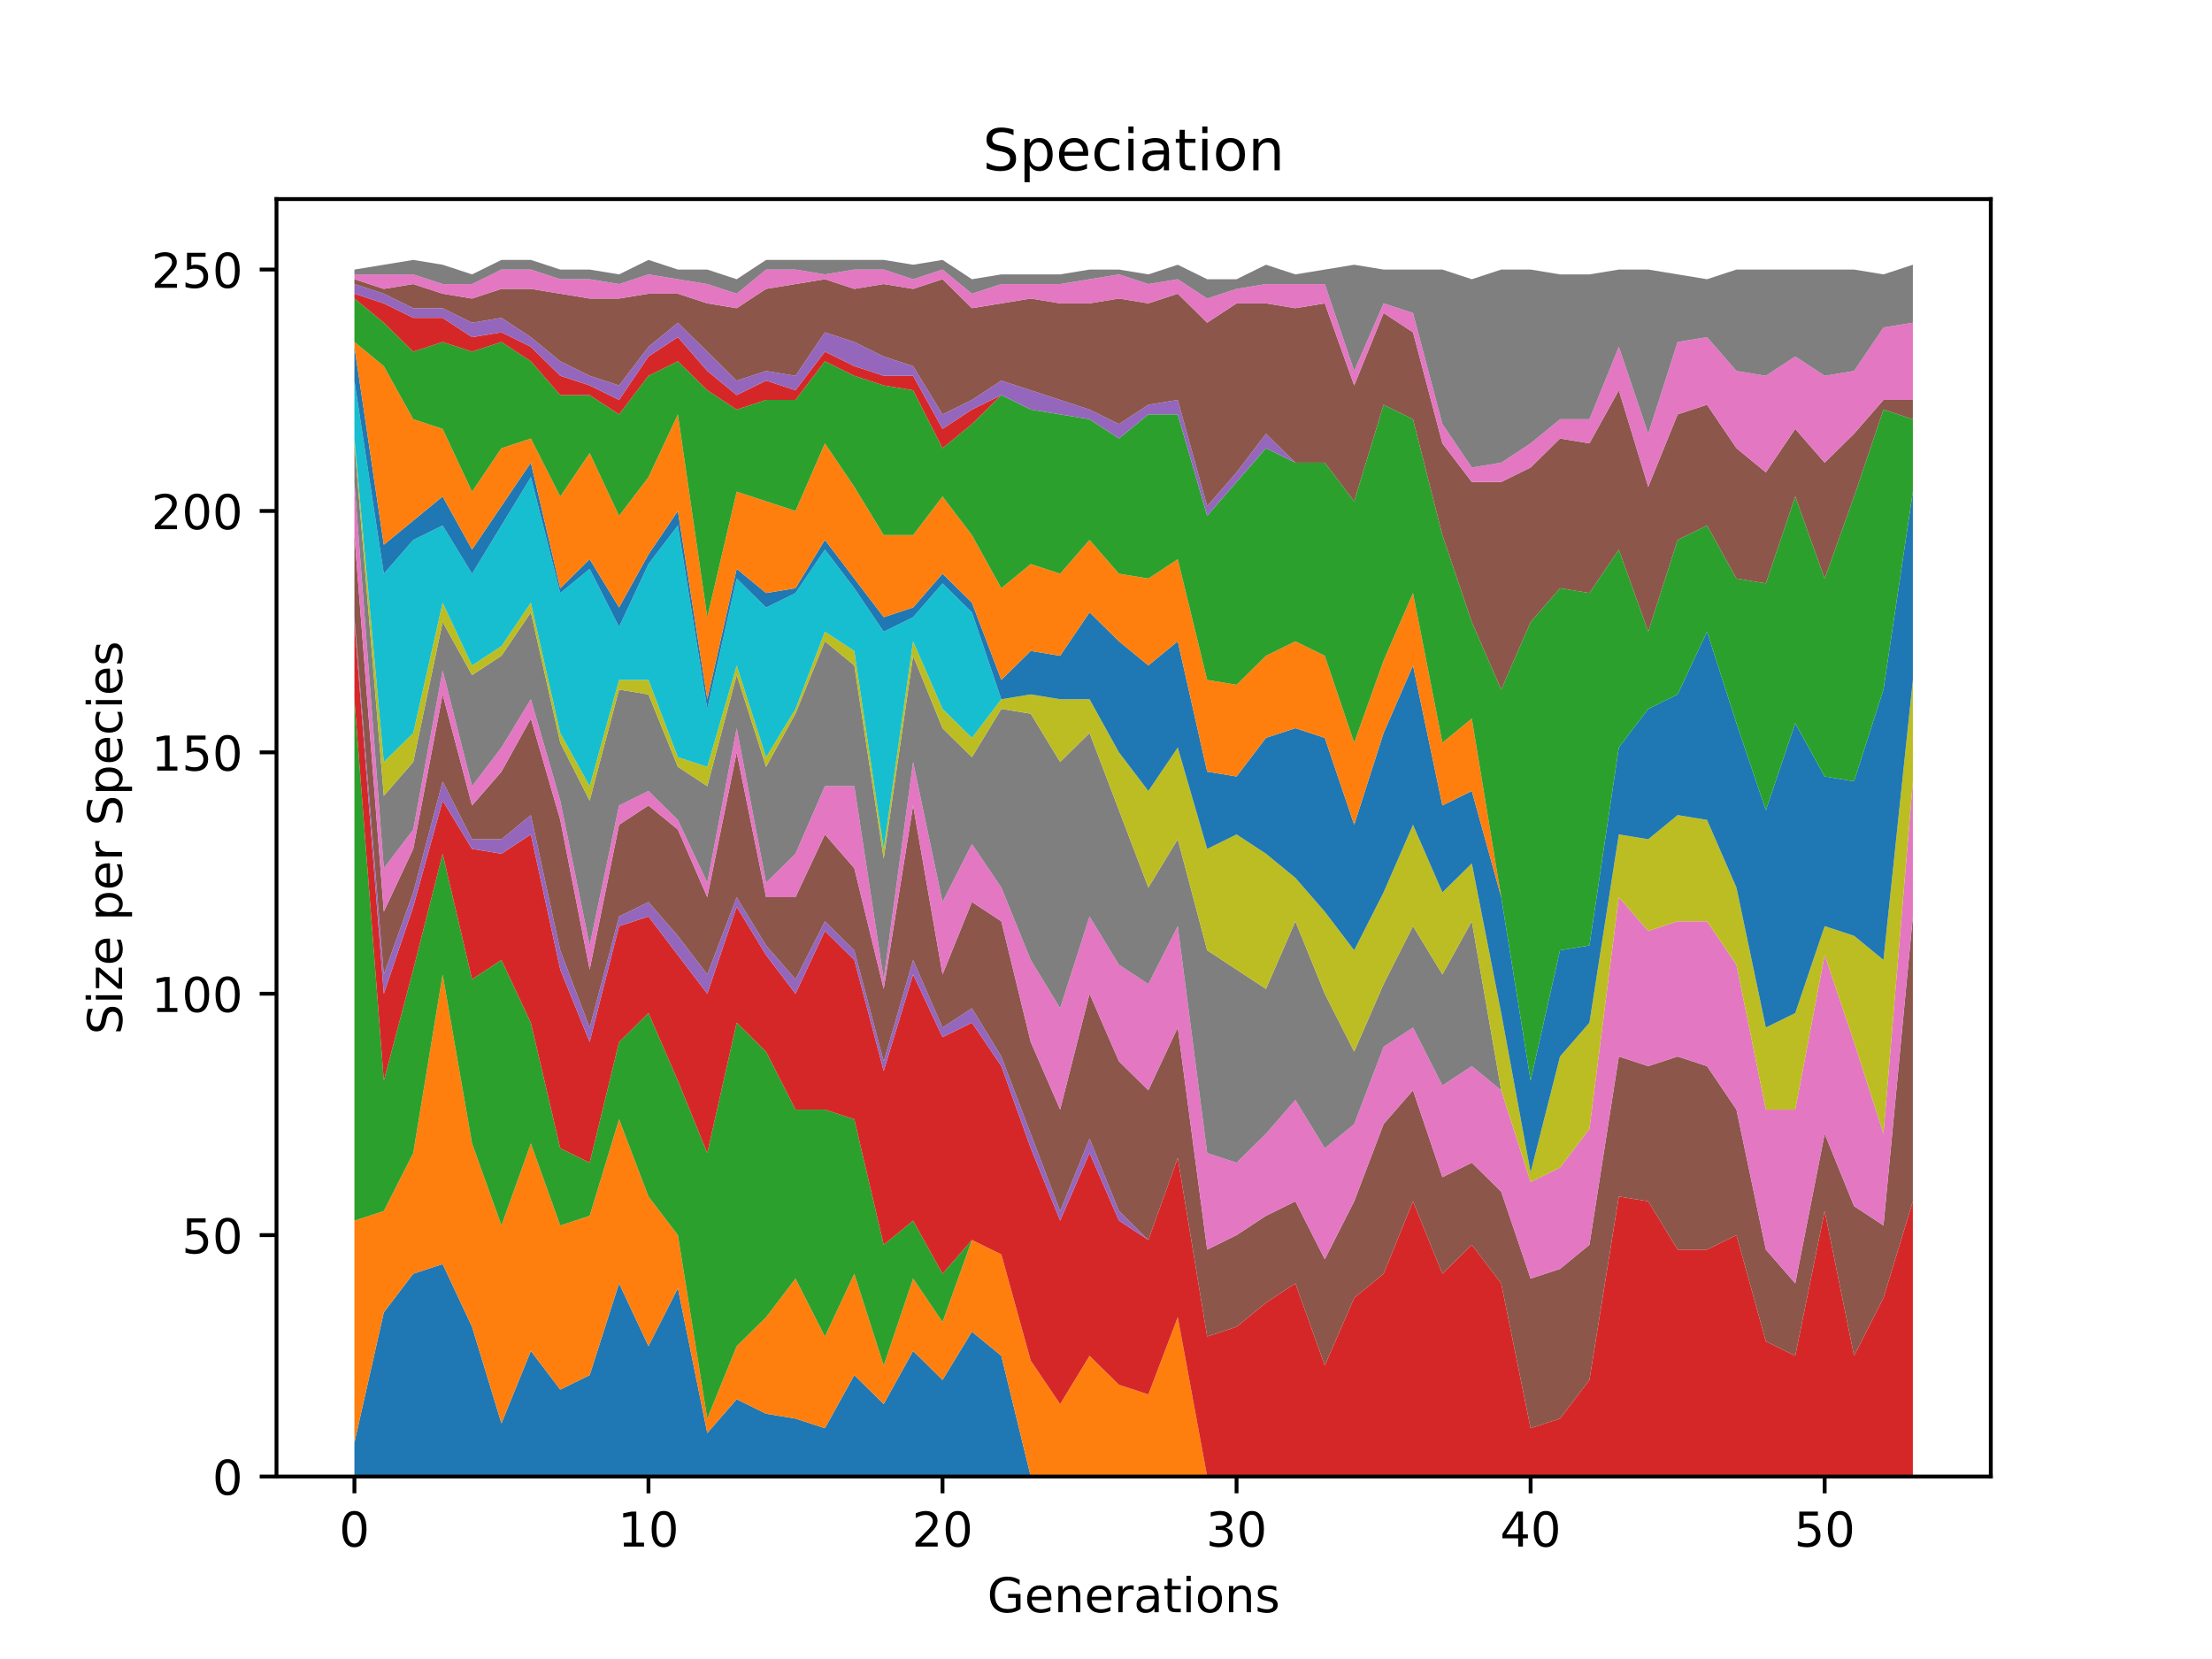 <?xml version="1.0" encoding="utf-8" standalone="no"?>
<!DOCTYPE svg PUBLIC "-//W3C//DTD SVG 1.1//EN"
  "http://www.w3.org/Graphics/SVG/1.1/DTD/svg11.dtd">
<!-- Created with matplotlib (https://matplotlib.org/) -->
<svg height="345.6pt" version="1.1" viewBox="0 0 460.8 345.6" width="460.8pt" xmlns="http://www.w3.org/2000/svg" xmlns:xlink="http://www.w3.org/1999/xlink">
 <defs>
  <style type="text/css">
*{stroke-linecap:butt;stroke-linejoin:round;}
  </style>
 </defs>
 <g id="figure_1">
  <g id="patch_1">
   <path d="M 0 345.6 
L 460.8 345.6 
L 460.8 0 
L 0 0 
z
" style="fill:#ffffff;"/>
  </g>
  <g id="axes_1">
   <g id="patch_2">
    <path d="M 57.6 307.584 
L 414.72 307.584 
L 414.72 41.472 
L 57.6 41.472 
z
" style="fill:#ffffff;"/>
   </g>
   <g id="PolyCollection_1">
    <path clip-path="url(#p918e0d8527)" d="M 73.833 300.544 
L 73.833 307.584 
L 79.958 307.584 
L 86.084 307.584 
L 92.209 307.584 
L 98.335 307.584 
L 104.461 307.584 
L 110.586 307.584 
L 116.712 307.584 
L 122.837 307.584 
L 128.963 307.584 
L 135.088 307.584 
L 141.214 307.584 
L 147.339 307.584 
L 153.465 307.584 
L 159.591 307.584 
L 165.716 307.584 
L 171.842 307.584 
L 177.967 307.584 
L 184.093 307.584 
L 190.218 307.584 
L 196.344 307.584 
L 202.469 307.584 
L 208.595 307.584 
L 214.721 307.584 
L 220.846 307.584 
L 226.972 307.584 
L 233.097 307.584 
L 239.223 307.584 
L 245.348 307.584 
L 251.474 307.584 
L 257.599 307.584 
L 263.725 307.584 
L 269.851 307.584 
L 275.976 307.584 
L 282.102 307.584 
L 288.227 307.584 
L 294.353 307.584 
L 300.478 307.584 
L 306.604 307.584 
L 312.729 307.584 
L 318.855 307.584 
L 324.981 307.584 
L 331.106 307.584 
L 337.232 307.584 
L 343.357 307.584 
L 349.483 307.584 
L 355.608 307.584 
L 361.734 307.584 
L 367.859 307.584 
L 373.985 307.584 
L 380.111 307.584 
L 386.236 307.584 
L 392.362 307.584 
L 398.487 307.584 
L 398.487 307.584 
L 398.487 307.584 
L 392.362 307.584 
L 386.236 307.584 
L 380.111 307.584 
L 373.985 307.584 
L 367.859 307.584 
L 361.734 307.584 
L 355.608 307.584 
L 349.483 307.584 
L 343.357 307.584 
L 337.232 307.584 
L 331.106 307.584 
L 324.981 307.584 
L 318.855 307.584 
L 312.729 307.584 
L 306.604 307.584 
L 300.478 307.584 
L 294.353 307.584 
L 288.227 307.584 
L 282.102 307.584 
L 275.976 307.584 
L 269.851 307.584 
L 263.725 307.584 
L 257.599 307.584 
L 251.474 307.584 
L 245.348 307.584 
L 239.223 307.584 
L 233.097 307.584 
L 226.972 307.584 
L 220.846 307.584 
L 214.721 307.584 
L 208.595 282.441 
L 202.469 277.413 
L 196.344 287.47 
L 190.218 281.435 
L 184.093 292.498 
L 177.967 286.464 
L 171.842 297.527 
L 165.716 295.515 
L 159.591 294.51 
L 153.465 291.493 
L 147.339 298.533 
L 141.214 268.361 
L 135.088 280.43 
L 128.963 267.355 
L 122.837 286.464 
L 116.712 289.481 
L 110.586 281.435 
L 104.461 296.521 
L 98.335 276.407 
L 92.209 263.333 
L 86.084 265.344 
L 79.958 273.39 
L 73.833 300.544 
z
" style="fill:#1f77b4;"/>
   </g>
   <g id="PolyCollection_2">
    <path clip-path="url(#p918e0d8527)" d="M 73.833 254.281 
L 73.833 300.544 
L 79.958 273.39 
L 86.084 265.344 
L 92.209 263.333 
L 98.335 276.407 
L 104.461 296.521 
L 110.586 281.435 
L 116.712 289.481 
L 122.837 286.464 
L 128.963 267.355 
L 135.088 280.43 
L 141.214 268.361 
L 147.339 298.533 
L 153.465 291.493 
L 159.591 294.51 
L 165.716 295.515 
L 171.842 297.527 
L 177.967 286.464 
L 184.093 292.498 
L 190.218 281.435 
L 196.344 287.47 
L 202.469 277.413 
L 208.595 282.441 
L 214.721 307.584 
L 220.846 307.584 
L 226.972 307.584 
L 233.097 307.584 
L 239.223 307.584 
L 245.348 307.584 
L 251.474 307.584 
L 257.599 307.584 
L 263.725 307.584 
L 269.851 307.584 
L 275.976 307.584 
L 282.102 307.584 
L 288.227 307.584 
L 294.353 307.584 
L 300.478 307.584 
L 306.604 307.584 
L 312.729 307.584 
L 318.855 307.584 
L 324.981 307.584 
L 331.106 307.584 
L 337.232 307.584 
L 343.357 307.584 
L 349.483 307.584 
L 355.608 307.584 
L 361.734 307.584 
L 367.859 307.584 
L 373.985 307.584 
L 380.111 307.584 
L 386.236 307.584 
L 392.362 307.584 
L 398.487 307.584 
L 398.487 307.584 
L 398.487 307.584 
L 392.362 307.584 
L 386.236 307.584 
L 380.111 307.584 
L 373.985 307.584 
L 367.859 307.584 
L 361.734 307.584 
L 355.608 307.584 
L 349.483 307.584 
L 343.357 307.584 
L 337.232 307.584 
L 331.106 307.584 
L 324.981 307.584 
L 318.855 307.584 
L 312.729 307.584 
L 306.604 307.584 
L 300.478 307.584 
L 294.353 307.584 
L 288.227 307.584 
L 282.102 307.584 
L 275.976 307.584 
L 269.851 307.584 
L 263.725 307.584 
L 257.599 307.584 
L 251.474 307.584 
L 245.348 274.395 
L 239.223 290.487 
L 233.097 288.475 
L 226.972 282.441 
L 220.846 292.498 
L 214.721 283.447 
L 208.595 261.321 
L 202.469 258.304 
L 196.344 275.401 
L 190.218 266.35 
L 184.093 284.453 
L 177.967 265.344 
L 171.842 278.418 
L 165.716 266.35 
L 159.591 274.395 
L 153.465 280.43 
L 147.339 295.515 
L 141.214 257.298 
L 135.088 249.253 
L 128.963 233.161 
L 122.837 253.275 
L 116.712 255.287 
L 110.586 238.19 
L 104.461 255.287 
L 98.335 238.19 
L 92.209 202.99 
L 86.084 240.201 
L 79.958 252.27 
L 73.833 254.281 
z
" style="fill:#ff7f0e;"/>
   </g>
   <g id="PolyCollection_3">
    <path clip-path="url(#p918e0d8527)" d="M 73.833 145.664 
L 73.833 254.281 
L 79.958 252.27 
L 86.084 240.201 
L 92.209 202.99 
L 98.335 238.19 
L 104.461 255.287 
L 110.586 238.19 
L 116.712 255.287 
L 122.837 253.275 
L 128.963 233.161 
L 135.088 249.253 
L 141.214 257.298 
L 147.339 295.515 
L 153.465 280.43 
L 159.591 274.395 
L 165.716 266.35 
L 171.842 278.418 
L 177.967 265.344 
L 184.093 284.453 
L 190.218 266.35 
L 196.344 275.401 
L 202.469 258.304 
L 208.595 261.321 
L 214.721 283.447 
L 220.846 292.498 
L 226.972 282.441 
L 233.097 288.475 
L 239.223 290.487 
L 245.348 274.395 
L 251.474 307.584 
L 257.599 307.584 
L 263.725 307.584 
L 269.851 307.584 
L 275.976 307.584 
L 282.102 307.584 
L 288.227 307.584 
L 294.353 307.584 
L 300.478 307.584 
L 306.604 307.584 
L 312.729 307.584 
L 318.855 307.584 
L 324.981 307.584 
L 331.106 307.584 
L 337.232 307.584 
L 343.357 307.584 
L 349.483 307.584 
L 355.608 307.584 
L 361.734 307.584 
L 367.859 307.584 
L 373.985 307.584 
L 380.111 307.584 
L 386.236 307.584 
L 392.362 307.584 
L 398.487 307.584 
L 398.487 307.584 
L 398.487 307.584 
L 392.362 307.584 
L 386.236 307.584 
L 380.111 307.584 
L 373.985 307.584 
L 367.859 307.584 
L 361.734 307.584 
L 355.608 307.584 
L 349.483 307.584 
L 343.357 307.584 
L 337.232 307.584 
L 331.106 307.584 
L 324.981 307.584 
L 318.855 307.584 
L 312.729 307.584 
L 306.604 307.584 
L 300.478 307.584 
L 294.353 307.584 
L 288.227 307.584 
L 282.102 307.584 
L 275.976 307.584 
L 269.851 307.584 
L 263.725 307.584 
L 257.599 307.584 
L 251.474 307.584 
L 245.348 274.395 
L 239.223 290.487 
L 233.097 288.475 
L 226.972 282.441 
L 220.846 292.498 
L 214.721 283.447 
L 208.595 261.321 
L 202.469 258.304 
L 196.344 265.344 
L 190.218 254.281 
L 184.093 259.31 
L 177.967 233.161 
L 171.842 231.15 
L 165.716 231.15 
L 159.591 219.081 
L 153.465 213.047 
L 147.339 240.201 
L 141.214 225.115 
L 135.088 211.035 
L 128.963 217.07 
L 122.837 242.213 
L 116.712 239.195 
L 110.586 213.047 
L 104.461 199.973 
L 98.335 203.995 
L 92.209 177.847 
L 86.084 201.984 
L 79.958 225.115 
L 73.833 145.664 
z
" style="fill:#2ca02c;"/>
   </g>
   <g id="PolyCollection_4">
    <path clip-path="url(#p918e0d8527)" d="M 73.833 129.573 
L 73.833 145.664 
L 79.958 225.115 
L 86.084 201.984 
L 92.209 177.847 
L 98.335 203.995 
L 104.461 199.973 
L 110.586 213.047 
L 116.712 239.195 
L 122.837 242.213 
L 128.963 217.07 
L 135.088 211.035 
L 141.214 225.115 
L 147.339 240.201 
L 153.465 213.047 
L 159.591 219.081 
L 165.716 231.15 
L 171.842 231.15 
L 177.967 233.161 
L 184.093 259.31 
L 190.218 254.281 
L 196.344 265.344 
L 202.469 258.304 
L 208.595 261.321 
L 214.721 283.447 
L 220.846 292.498 
L 226.972 282.441 
L 233.097 288.475 
L 239.223 290.487 
L 245.348 274.395 
L 251.474 307.584 
L 257.599 307.584 
L 263.725 307.584 
L 269.851 307.584 
L 275.976 307.584 
L 282.102 307.584 
L 288.227 307.584 
L 294.353 307.584 
L 300.478 307.584 
L 306.604 307.584 
L 312.729 307.584 
L 318.855 307.584 
L 324.981 307.584 
L 331.106 307.584 
L 337.232 307.584 
L 343.357 307.584 
L 349.483 307.584 
L 355.608 307.584 
L 361.734 307.584 
L 367.859 307.584 
L 373.985 307.584 
L 380.111 307.584 
L 386.236 307.584 
L 392.362 307.584 
L 398.487 307.584 
L 398.487 250.258 
L 398.487 250.258 
L 392.362 270.373 
L 386.236 282.441 
L 380.111 252.27 
L 373.985 282.441 
L 367.859 279.424 
L 361.734 257.298 
L 355.608 260.315 
L 349.483 260.315 
L 343.357 250.258 
L 337.232 249.253 
L 331.106 287.47 
L 324.981 295.515 
L 318.855 297.527 
L 312.729 267.355 
L 306.604 259.31 
L 300.478 265.344 
L 294.353 250.258 
L 288.227 265.344 
L 282.102 270.373 
L 275.976 284.453 
L 269.851 267.355 
L 263.725 271.378 
L 257.599 276.407 
L 251.474 278.418 
L 245.348 241.207 
L 239.223 258.304 
L 233.097 254.281 
L 226.972 240.201 
L 220.846 254.281 
L 214.721 239.195 
L 208.595 222.098 
L 202.469 213.047 
L 196.344 216.064 
L 190.218 202.99 
L 184.093 223.104 
L 177.967 199.973 
L 171.842 193.938 
L 165.716 207.013 
L 159.591 198.967 
L 153.465 188.91 
L 147.339 207.013 
L 141.214 198.967 
L 135.088 190.921 
L 128.963 192.933 
L 122.837 217.07 
L 116.712 201.984 
L 110.586 173.824 
L 104.461 177.847 
L 98.335 176.841 
L 92.209 166.784 
L 86.084 188.91 
L 79.958 207.013 
L 73.833 129.573 
z
" style="fill:#d62728;"/>
   </g>
   <g id="PolyCollection_5">
    <path clip-path="url(#p918e0d8527)" d="M 73.833 128.567 
L 73.833 129.573 
L 79.958 207.013 
L 86.084 188.91 
L 92.209 166.784 
L 98.335 176.841 
L 104.461 177.847 
L 110.586 173.824 
L 116.712 201.984 
L 122.837 217.07 
L 128.963 192.933 
L 135.088 190.921 
L 141.214 198.967 
L 147.339 207.013 
L 153.465 188.91 
L 159.591 198.967 
L 165.716 207.013 
L 171.842 193.938 
L 177.967 199.973 
L 184.093 223.104 
L 190.218 202.99 
L 196.344 216.064 
L 202.469 213.047 
L 208.595 222.098 
L 214.721 239.195 
L 220.846 254.281 
L 226.972 240.201 
L 233.097 254.281 
L 239.223 258.304 
L 245.348 241.207 
L 251.474 278.418 
L 257.599 276.407 
L 263.725 271.378 
L 269.851 267.355 
L 275.976 284.453 
L 282.102 270.373 
L 288.227 265.344 
L 294.353 250.258 
L 300.478 265.344 
L 306.604 259.31 
L 312.729 267.355 
L 318.855 297.527 
L 324.981 295.515 
L 331.106 287.47 
L 337.232 249.253 
L 343.357 250.258 
L 349.483 260.315 
L 355.608 260.315 
L 361.734 257.298 
L 367.859 279.424 
L 373.985 282.441 
L 380.111 252.27 
L 386.236 282.441 
L 392.362 270.373 
L 398.487 250.258 
L 398.487 250.258 
L 398.487 250.258 
L 392.362 270.373 
L 386.236 282.441 
L 380.111 252.27 
L 373.985 282.441 
L 367.859 279.424 
L 361.734 257.298 
L 355.608 260.315 
L 349.483 260.315 
L 343.357 250.258 
L 337.232 249.253 
L 331.106 287.47 
L 324.981 295.515 
L 318.855 297.527 
L 312.729 267.355 
L 306.604 259.31 
L 300.478 265.344 
L 294.353 250.258 
L 288.227 265.344 
L 282.102 270.373 
L 275.976 284.453 
L 269.851 267.355 
L 263.725 271.378 
L 257.599 276.407 
L 251.474 278.418 
L 245.348 241.207 
L 239.223 258.304 
L 233.097 252.27 
L 226.972 237.184 
L 220.846 252.27 
L 214.721 236.178 
L 208.595 220.087 
L 202.469 210.03 
L 196.344 214.053 
L 190.218 199.973 
L 184.093 221.093 
L 177.967 197.961 
L 171.842 191.927 
L 165.716 203.995 
L 159.591 196.955 
L 153.465 186.898 
L 147.339 202.99 
L 141.214 194.944 
L 135.088 187.904 
L 128.963 190.921 
L 122.837 214.053 
L 116.712 197.961 
L 110.586 169.801 
L 104.461 174.83 
L 98.335 174.83 
L 92.209 162.761 
L 86.084 185.893 
L 79.958 202.99 
L 73.833 128.567 
z
" style="fill:#9467bd;"/>
   </g>
   <g id="PolyCollection_6">
    <path clip-path="url(#p918e0d8527)" d="M 73.833 111.47 
L 73.833 128.567 
L 79.958 202.99 
L 86.084 185.893 
L 92.209 162.761 
L 98.335 174.83 
L 104.461 174.83 
L 110.586 169.801 
L 116.712 197.961 
L 122.837 214.053 
L 128.963 190.921 
L 135.088 187.904 
L 141.214 194.944 
L 147.339 202.99 
L 153.465 186.898 
L 159.591 196.955 
L 165.716 203.995 
L 171.842 191.927 
L 177.967 197.961 
L 184.093 221.093 
L 190.218 199.973 
L 196.344 214.053 
L 202.469 210.03 
L 208.595 220.087 
L 214.721 236.178 
L 220.846 252.27 
L 226.972 237.184 
L 233.097 252.27 
L 239.223 258.304 
L 245.348 241.207 
L 251.474 278.418 
L 257.599 276.407 
L 263.725 271.378 
L 269.851 267.355 
L 275.976 284.453 
L 282.102 270.373 
L 288.227 265.344 
L 294.353 250.258 
L 300.478 265.344 
L 306.604 259.31 
L 312.729 267.355 
L 318.855 297.527 
L 324.981 295.515 
L 331.106 287.47 
L 337.232 249.253 
L 343.357 250.258 
L 349.483 260.315 
L 355.608 260.315 
L 361.734 257.298 
L 367.859 279.424 
L 373.985 282.441 
L 380.111 252.27 
L 386.236 282.441 
L 392.362 270.373 
L 398.487 250.258 
L 398.487 190.921 
L 398.487 190.921 
L 392.362 255.287 
L 386.236 251.264 
L 380.111 236.178 
L 373.985 267.355 
L 367.859 260.315 
L 361.734 231.15 
L 355.608 222.098 
L 349.483 220.087 
L 343.357 222.098 
L 337.232 220.087 
L 331.106 259.31 
L 324.981 264.338 
L 318.855 266.35 
L 312.729 248.247 
L 306.604 242.213 
L 300.478 245.23 
L 294.353 227.127 
L 288.227 234.167 
L 282.102 250.258 
L 275.976 262.327 
L 269.851 250.258 
L 263.725 253.275 
L 257.599 257.298 
L 251.474 260.315 
L 245.348 214.053 
L 239.223 227.127 
L 233.097 221.093 
L 226.972 207.013 
L 220.846 231.15 
L 214.721 217.07 
L 208.595 191.927 
L 202.469 187.904 
L 196.344 202.99 
L 190.218 167.79 
L 184.093 206.007 
L 177.967 180.864 
L 171.842 173.824 
L 165.716 186.898 
L 159.591 186.898 
L 153.465 156.727 
L 147.339 186.898 
L 141.214 172.818 
L 135.088 167.79 
L 128.963 171.813 
L 122.837 201.984 
L 116.712 170.807 
L 110.586 149.687 
L 104.461 160.75 
L 98.335 167.79 
L 92.209 144.658 
L 86.084 176.841 
L 79.958 189.915 
L 73.833 111.47 
z
" style="fill:#8c564b;"/>
   </g>
   <g id="PolyCollection_7">
    <path clip-path="url(#p918e0d8527)" d="M 73.833 100.407 
L 73.833 111.47 
L 79.958 189.915 
L 86.084 176.841 
L 92.209 144.658 
L 98.335 167.79 
L 104.461 160.75 
L 110.586 149.687 
L 116.712 170.807 
L 122.837 201.984 
L 128.963 171.813 
L 135.088 167.79 
L 141.214 172.818 
L 147.339 186.898 
L 153.465 156.727 
L 159.591 186.898 
L 165.716 186.898 
L 171.842 173.824 
L 177.967 180.864 
L 184.093 206.007 
L 190.218 167.79 
L 196.344 202.99 
L 202.469 187.904 
L 208.595 191.927 
L 214.721 217.07 
L 220.846 231.15 
L 226.972 207.013 
L 233.097 221.093 
L 239.223 227.127 
L 245.348 214.053 
L 251.474 260.315 
L 257.599 257.298 
L 263.725 253.275 
L 269.851 250.258 
L 275.976 262.327 
L 282.102 250.258 
L 288.227 234.167 
L 294.353 227.127 
L 300.478 245.23 
L 306.604 242.213 
L 312.729 248.247 
L 318.855 266.35 
L 324.981 264.338 
L 331.106 259.31 
L 337.232 220.087 
L 343.357 222.098 
L 349.483 220.087 
L 355.608 222.098 
L 361.734 231.15 
L 367.859 260.315 
L 373.985 267.355 
L 380.111 236.178 
L 386.236 251.264 
L 392.362 255.287 
L 398.487 190.921 
L 398.487 162.761 
L 398.487 162.761 
L 392.362 236.178 
L 386.236 217.07 
L 380.111 198.967 
L 373.985 231.15 
L 367.859 231.15 
L 361.734 200.978 
L 355.608 191.927 
L 349.483 191.927 
L 343.357 193.938 
L 337.232 186.898 
L 331.106 235.173 
L 324.981 243.218 
L 318.855 246.235 
L 312.729 227.127 
L 306.604 222.098 
L 300.478 226.121 
L 294.353 214.053 
L 288.227 218.075 
L 282.102 234.167 
L 275.976 239.195 
L 269.851 229.138 
L 263.725 236.178 
L 257.599 242.213 
L 251.474 240.201 
L 245.348 192.933 
L 239.223 205.001 
L 233.097 200.978 
L 226.972 190.921 
L 220.846 210.03 
L 214.721 199.973 
L 208.595 184.887 
L 202.469 175.835 
L 196.344 187.904 
L 190.218 158.738 
L 184.093 203.995 
L 177.967 163.767 
L 171.842 163.767 
L 165.716 177.847 
L 159.591 183.881 
L 153.465 151.698 
L 147.339 183.881 
L 141.214 170.807 
L 135.088 164.773 
L 128.963 167.79 
L 122.837 196.955 
L 116.712 166.784 
L 110.586 145.664 
L 104.461 155.721 
L 98.335 163.767 
L 92.209 139.63 
L 86.084 172.818 
L 79.958 180.864 
L 73.833 100.407 
z
" style="fill:#e377c2;"/>
   </g>
   <g id="PolyCollection_8">
    <path clip-path="url(#p918e0d8527)" d="M 73.833 92.361 
L 73.833 100.407 
L 79.958 180.864 
L 86.084 172.818 
L 92.209 139.63 
L 98.335 163.767 
L 104.461 155.721 
L 110.586 145.664 
L 116.712 166.784 
L 122.837 196.955 
L 128.963 167.79 
L 135.088 164.773 
L 141.214 170.807 
L 147.339 183.881 
L 153.465 151.698 
L 159.591 183.881 
L 165.716 177.847 
L 171.842 163.767 
L 177.967 163.767 
L 184.093 203.995 
L 190.218 158.738 
L 196.344 187.904 
L 202.469 175.835 
L 208.595 184.887 
L 214.721 199.973 
L 220.846 210.03 
L 226.972 190.921 
L 233.097 200.978 
L 239.223 205.001 
L 245.348 192.933 
L 251.474 240.201 
L 257.599 242.213 
L 263.725 236.178 
L 269.851 229.138 
L 275.976 239.195 
L 282.102 234.167 
L 288.227 218.075 
L 294.353 214.053 
L 300.478 226.121 
L 306.604 222.098 
L 312.729 227.127 
L 318.855 246.235 
L 324.981 243.218 
L 331.106 235.173 
L 337.232 186.898 
L 343.357 193.938 
L 349.483 191.927 
L 355.608 191.927 
L 361.734 200.978 
L 367.859 231.15 
L 373.985 231.15 
L 380.111 198.967 
L 386.236 217.07 
L 392.362 236.178 
L 398.487 162.761 
L 398.487 162.761 
L 398.487 162.761 
L 392.362 236.178 
L 386.236 217.07 
L 380.111 198.967 
L 373.985 231.15 
L 367.859 231.15 
L 361.734 200.978 
L 355.608 191.927 
L 349.483 191.927 
L 343.357 193.938 
L 337.232 186.898 
L 331.106 235.173 
L 324.981 243.218 
L 318.855 246.235 
L 312.729 227.127 
L 306.604 191.927 
L 300.478 202.99 
L 294.353 192.933 
L 288.227 205.001 
L 282.102 219.081 
L 275.976 207.013 
L 269.851 191.927 
L 263.725 206.007 
L 257.599 201.984 
L 251.474 197.961 
L 245.348 174.83 
L 239.223 184.887 
L 233.097 168.795 
L 226.972 152.704 
L 220.846 158.738 
L 214.721 148.681 
L 208.595 147.675 
L 202.469 157.733 
L 196.344 151.698 
L 190.218 136.613 
L 184.093 178.853 
L 177.967 138.624 
L 171.842 133.595 
L 165.716 148.681 
L 159.591 159.744 
L 153.465 140.635 
L 147.339 163.767 
L 141.214 159.744 
L 135.088 144.658 
L 128.963 143.653 
L 122.837 166.784 
L 116.712 154.715 
L 110.586 127.561 
L 104.461 136.613 
L 98.335 140.635 
L 92.209 129.573 
L 86.084 158.738 
L 79.958 165.778 
L 73.833 92.361 
z
" style="fill:#7f7f7f;"/>
   </g>
   <g id="PolyCollection_9">
    <path clip-path="url(#p918e0d8527)" d="M 73.833 91.355 
L 73.833 92.361 
L 79.958 165.778 
L 86.084 158.738 
L 92.209 129.573 
L 98.335 140.635 
L 104.461 136.613 
L 110.586 127.561 
L 116.712 154.715 
L 122.837 166.784 
L 128.963 143.653 
L 135.088 144.658 
L 141.214 159.744 
L 147.339 163.767 
L 153.465 140.635 
L 159.591 159.744 
L 165.716 148.681 
L 171.842 133.595 
L 177.967 138.624 
L 184.093 178.853 
L 190.218 136.613 
L 196.344 151.698 
L 202.469 157.733 
L 208.595 147.675 
L 214.721 148.681 
L 220.846 158.738 
L 226.972 152.704 
L 233.097 168.795 
L 239.223 184.887 
L 245.348 174.83 
L 251.474 197.961 
L 257.599 201.984 
L 263.725 206.007 
L 269.851 191.927 
L 275.976 207.013 
L 282.102 219.081 
L 288.227 205.001 
L 294.353 192.933 
L 300.478 202.99 
L 306.604 191.927 
L 312.729 227.127 
L 318.855 246.235 
L 324.981 243.218 
L 331.106 235.173 
L 337.232 186.898 
L 343.357 193.938 
L 349.483 191.927 
L 355.608 191.927 
L 361.734 200.978 
L 367.859 231.15 
L 373.985 231.15 
L 380.111 198.967 
L 386.236 217.07 
L 392.362 236.178 
L 398.487 162.761 
L 398.487 141.641 
L 398.487 141.641 
L 392.362 199.973 
L 386.236 194.944 
L 380.111 192.933 
L 373.985 211.035 
L 367.859 214.053 
L 361.734 184.887 
L 355.608 170.807 
L 349.483 169.801 
L 343.357 174.83 
L 337.232 173.824 
L 331.106 213.047 
L 324.981 220.087 
L 318.855 244.224 
L 312.729 211.035 
L 306.604 179.858 
L 300.478 185.893 
L 294.353 171.813 
L 288.227 185.893 
L 282.102 197.961 
L 275.976 189.915 
L 269.851 182.875 
L 263.725 177.847 
L 257.599 173.824 
L 251.474 176.841 
L 245.348 155.721 
L 239.223 164.773 
L 233.097 156.727 
L 226.972 145.664 
L 220.846 145.664 
L 214.721 144.658 
L 208.595 145.664 
L 202.469 153.71 
L 196.344 147.675 
L 190.218 133.595 
L 184.093 176.841 
L 177.967 135.607 
L 171.842 131.584 
L 165.716 147.675 
L 159.591 157.733 
L 153.465 138.624 
L 147.339 159.744 
L 141.214 157.733 
L 135.088 141.641 
L 128.963 141.641 
L 122.837 163.767 
L 116.712 152.704 
L 110.586 125.55 
L 104.461 134.601 
L 98.335 138.624 
L 92.209 125.55 
L 86.084 152.704 
L 79.958 158.738 
L 73.833 91.355 
z
" style="fill:#bcbd22;"/>
   </g>
   <g id="PolyCollection_10">
    <path clip-path="url(#p918e0d8527)" d="M 73.833 79.287 
L 73.833 91.355 
L 79.958 158.738 
L 86.084 152.704 
L 92.209 125.55 
L 98.335 138.624 
L 104.461 134.601 
L 110.586 125.55 
L 116.712 152.704 
L 122.837 163.767 
L 128.963 141.641 
L 135.088 141.641 
L 141.214 157.733 
L 147.339 159.744 
L 153.465 138.624 
L 159.591 157.733 
L 165.716 147.675 
L 171.842 131.584 
L 177.967 135.607 
L 184.093 176.841 
L 190.218 133.595 
L 196.344 147.675 
L 202.469 153.71 
L 208.595 145.664 
L 214.721 144.658 
L 220.846 145.664 
L 226.972 145.664 
L 233.097 156.727 
L 239.223 164.773 
L 245.348 155.721 
L 251.474 176.841 
L 257.599 173.824 
L 263.725 177.847 
L 269.851 182.875 
L 275.976 189.915 
L 282.102 197.961 
L 288.227 185.893 
L 294.353 171.813 
L 300.478 185.893 
L 306.604 179.858 
L 312.729 211.035 
L 318.855 244.224 
L 324.981 220.087 
L 331.106 213.047 
L 337.232 173.824 
L 343.357 174.83 
L 349.483 169.801 
L 355.608 170.807 
L 361.734 184.887 
L 367.859 214.053 
L 373.985 211.035 
L 380.111 192.933 
L 386.236 194.944 
L 392.362 199.973 
L 398.487 141.641 
L 398.487 141.641 
L 398.487 141.641 
L 392.362 199.973 
L 386.236 194.944 
L 380.111 192.933 
L 373.985 211.035 
L 367.859 214.053 
L 361.734 184.887 
L 355.608 170.807 
L 349.483 169.801 
L 343.357 174.83 
L 337.232 173.824 
L 331.106 213.047 
L 324.981 220.087 
L 318.855 244.224 
L 312.729 211.035 
L 306.604 179.858 
L 300.478 185.893 
L 294.353 171.813 
L 288.227 185.893 
L 282.102 197.961 
L 275.976 189.915 
L 269.851 182.875 
L 263.725 177.847 
L 257.599 173.824 
L 251.474 176.841 
L 245.348 155.721 
L 239.223 164.773 
L 233.097 156.727 
L 226.972 145.664 
L 220.846 145.664 
L 214.721 144.658 
L 208.595 145.664 
L 202.469 127.561 
L 196.344 121.527 
L 190.218 128.567 
L 184.093 131.584 
L 177.967 122.533 
L 171.842 114.487 
L 165.716 123.538 
L 159.591 126.555 
L 153.465 120.521 
L 147.339 147.675 
L 141.214 109.458 
L 135.088 117.504 
L 128.963 130.578 
L 122.837 118.51 
L 116.712 123.538 
L 110.586 99.401 
L 104.461 109.458 
L 98.335 119.515 
L 92.209 109.458 
L 86.084 112.475 
L 79.958 119.515 
L 73.833 79.287 
z
" style="fill:#17becf;"/>
   </g>
   <g id="PolyCollection_11">
    <path clip-path="url(#p918e0d8527)" d="M 73.833 72.247 
L 73.833 79.287 
L 79.958 119.515 
L 86.084 112.475 
L 92.209 109.458 
L 98.335 119.515 
L 104.461 109.458 
L 110.586 99.401 
L 116.712 123.538 
L 122.837 118.51 
L 128.963 130.578 
L 135.088 117.504 
L 141.214 109.458 
L 147.339 147.675 
L 153.465 120.521 
L 159.591 126.555 
L 165.716 123.538 
L 171.842 114.487 
L 177.967 122.533 
L 184.093 131.584 
L 190.218 128.567 
L 196.344 121.527 
L 202.469 127.561 
L 208.595 145.664 
L 214.721 144.658 
L 220.846 145.664 
L 226.972 145.664 
L 233.097 156.727 
L 239.223 164.773 
L 245.348 155.721 
L 251.474 176.841 
L 257.599 173.824 
L 263.725 177.847 
L 269.851 182.875 
L 275.976 189.915 
L 282.102 197.961 
L 288.227 185.893 
L 294.353 171.813 
L 300.478 185.893 
L 306.604 179.858 
L 312.729 211.035 
L 318.855 244.224 
L 324.981 220.087 
L 331.106 213.047 
L 337.232 173.824 
L 343.357 174.83 
L 349.483 169.801 
L 355.608 170.807 
L 361.734 184.887 
L 367.859 214.053 
L 373.985 211.035 
L 380.111 192.933 
L 386.236 194.944 
L 392.362 199.973 
L 398.487 141.641 
L 398.487 102.418 
L 398.487 102.418 
L 392.362 143.653 
L 386.236 162.761 
L 380.111 161.755 
L 373.985 150.693 
L 367.859 168.795 
L 361.734 150.693 
L 355.608 131.584 
L 349.483 144.658 
L 343.357 147.675 
L 337.232 155.721 
L 331.106 196.955 
L 324.981 197.961 
L 318.855 225.115 
L 312.729 186.898 
L 306.604 164.773 
L 300.478 167.79 
L 294.353 138.624 
L 288.227 152.704 
L 282.102 171.813 
L 275.976 153.71 
L 269.851 151.698 
L 263.725 153.71 
L 257.599 161.755 
L 251.474 160.75 
L 245.348 133.595 
L 239.223 138.624 
L 233.097 133.595 
L 226.972 127.561 
L 220.846 136.613 
L 214.721 135.607 
L 208.595 141.641 
L 202.469 125.55 
L 196.344 119.515 
L 190.218 126.555 
L 184.093 128.567 
L 177.967 120.521 
L 171.842 112.475 
L 165.716 122.533 
L 159.591 123.538 
L 153.465 118.51 
L 147.339 145.664 
L 141.214 106.441 
L 135.088 115.493 
L 128.963 126.555 
L 122.837 116.498 
L 116.712 122.533 
L 110.586 96.384 
L 104.461 105.435 
L 98.335 114.487 
L 92.209 103.424 
L 86.084 108.453 
L 79.958 113.481 
L 73.833 72.247 
z
" style="fill:#1f77b4;"/>
   </g>
   <g id="PolyCollection_12">
    <path clip-path="url(#p918e0d8527)" d="M 73.833 71.241 
L 73.833 72.247 
L 79.958 113.481 
L 86.084 108.453 
L 92.209 103.424 
L 98.335 114.487 
L 104.461 105.435 
L 110.586 96.384 
L 116.712 122.533 
L 122.837 116.498 
L 128.963 126.555 
L 135.088 115.493 
L 141.214 106.441 
L 147.339 145.664 
L 153.465 118.51 
L 159.591 123.538 
L 165.716 122.533 
L 171.842 112.475 
L 177.967 120.521 
L 184.093 128.567 
L 190.218 126.555 
L 196.344 119.515 
L 202.469 125.55 
L 208.595 141.641 
L 214.721 135.607 
L 220.846 136.613 
L 226.972 127.561 
L 233.097 133.595 
L 239.223 138.624 
L 245.348 133.595 
L 251.474 160.75 
L 257.599 161.755 
L 263.725 153.71 
L 269.851 151.698 
L 275.976 153.71 
L 282.102 171.813 
L 288.227 152.704 
L 294.353 138.624 
L 300.478 167.79 
L 306.604 164.773 
L 312.729 186.898 
L 318.855 225.115 
L 324.981 197.961 
L 331.106 196.955 
L 337.232 155.721 
L 343.357 147.675 
L 349.483 144.658 
L 355.608 131.584 
L 361.734 150.693 
L 367.859 168.795 
L 373.985 150.693 
L 380.111 161.755 
L 386.236 162.761 
L 392.362 143.653 
L 398.487 102.418 
L 398.487 102.418 
L 398.487 102.418 
L 392.362 143.653 
L 386.236 162.761 
L 380.111 161.755 
L 373.985 150.693 
L 367.859 168.795 
L 361.734 150.693 
L 355.608 131.584 
L 349.483 144.658 
L 343.357 147.675 
L 337.232 155.721 
L 331.106 196.955 
L 324.981 197.961 
L 318.855 225.115 
L 312.729 186.898 
L 306.604 149.687 
L 300.478 154.715 
L 294.353 123.538 
L 288.227 137.618 
L 282.102 154.715 
L 275.976 136.613 
L 269.851 133.595 
L 263.725 136.613 
L 257.599 142.647 
L 251.474 141.641 
L 245.348 116.498 
L 239.223 120.521 
L 233.097 119.515 
L 226.972 112.475 
L 220.846 119.515 
L 214.721 117.504 
L 208.595 122.533 
L 202.469 111.47 
L 196.344 103.424 
L 190.218 111.47 
L 184.093 111.47 
L 177.967 101.413 
L 171.842 92.361 
L 165.716 106.441 
L 159.591 104.43 
L 153.465 102.418 
L 147.339 128.567 
L 141.214 86.327 
L 135.088 99.401 
L 128.963 107.447 
L 122.837 94.373 
L 116.712 103.424 
L 110.586 91.355 
L 104.461 93.367 
L 98.335 102.418 
L 92.209 89.344 
L 86.084 87.333 
L 79.958 76.27 
L 73.833 71.241 
z
" style="fill:#ff7f0e;"/>
   </g>
   <g id="PolyCollection_13">
    <path clip-path="url(#p918e0d8527)" d="M 73.833 62.19 
L 73.833 71.241 
L 79.958 76.27 
L 86.084 87.333 
L 92.209 89.344 
L 98.335 102.418 
L 104.461 93.367 
L 110.586 91.355 
L 116.712 103.424 
L 122.837 94.373 
L 128.963 107.447 
L 135.088 99.401 
L 141.214 86.327 
L 147.339 128.567 
L 153.465 102.418 
L 159.591 104.43 
L 165.716 106.441 
L 171.842 92.361 
L 177.967 101.413 
L 184.093 111.47 
L 190.218 111.47 
L 196.344 103.424 
L 202.469 111.47 
L 208.595 122.533 
L 214.721 117.504 
L 220.846 119.515 
L 226.972 112.475 
L 233.097 119.515 
L 239.223 120.521 
L 245.348 116.498 
L 251.474 141.641 
L 257.599 142.647 
L 263.725 136.613 
L 269.851 133.595 
L 275.976 136.613 
L 282.102 154.715 
L 288.227 137.618 
L 294.353 123.538 
L 300.478 154.715 
L 306.604 149.687 
L 312.729 186.898 
L 318.855 225.115 
L 324.981 197.961 
L 331.106 196.955 
L 337.232 155.721 
L 343.357 147.675 
L 349.483 144.658 
L 355.608 131.584 
L 361.734 150.693 
L 367.859 168.795 
L 373.985 150.693 
L 380.111 161.755 
L 386.236 162.761 
L 392.362 143.653 
L 398.487 102.418 
L 398.487 87.333 
L 398.487 87.333 
L 392.362 85.321 
L 386.236 103.424 
L 380.111 120.521 
L 373.985 103.424 
L 367.859 121.527 
L 361.734 120.521 
L 355.608 109.458 
L 349.483 112.475 
L 343.357 131.584 
L 337.232 114.487 
L 331.106 123.538 
L 324.981 122.533 
L 318.855 129.573 
L 312.729 143.653 
L 306.604 129.573 
L 300.478 111.47 
L 294.353 87.333 
L 288.227 84.315 
L 282.102 104.43 
L 275.976 96.384 
L 269.851 96.384 
L 263.725 93.367 
L 257.599 100.407 
L 251.474 107.447 
L 245.348 86.327 
L 239.223 86.327 
L 233.097 91.355 
L 226.972 87.333 
L 220.846 86.327 
L 214.721 85.321 
L 208.595 82.304 
L 202.469 88.338 
L 196.344 93.367 
L 190.218 81.298 
L 184.093 80.293 
L 177.967 78.281 
L 171.842 75.264 
L 165.716 83.31 
L 159.591 83.31 
L 153.465 85.321 
L 147.339 81.298 
L 141.214 75.264 
L 135.088 78.281 
L 128.963 86.327 
L 122.837 82.304 
L 116.712 82.304 
L 110.586 75.264 
L 104.461 71.241 
L 98.335 73.253 
L 92.209 71.241 
L 86.084 73.253 
L 79.958 67.218 
L 73.833 62.19 
z
" style="fill:#2ca02c;"/>
   </g>
   <g id="PolyCollection_14">
    <path clip-path="url(#p918e0d8527)" d="M 73.833 61.184 
L 73.833 62.19 
L 79.958 67.218 
L 86.084 73.253 
L 92.209 71.241 
L 98.335 73.253 
L 104.461 71.241 
L 110.586 75.264 
L 116.712 82.304 
L 122.837 82.304 
L 128.963 86.327 
L 135.088 78.281 
L 141.214 75.264 
L 147.339 81.298 
L 153.465 85.321 
L 159.591 83.31 
L 165.716 83.31 
L 171.842 75.264 
L 177.967 78.281 
L 184.093 80.293 
L 190.218 81.298 
L 196.344 93.367 
L 202.469 88.338 
L 208.595 82.304 
L 214.721 85.321 
L 220.846 86.327 
L 226.972 87.333 
L 233.097 91.355 
L 239.223 86.327 
L 245.348 86.327 
L 251.474 107.447 
L 257.599 100.407 
L 263.725 93.367 
L 269.851 96.384 
L 275.976 96.384 
L 282.102 104.43 
L 288.227 84.315 
L 294.353 87.333 
L 300.478 111.47 
L 306.604 129.573 
L 312.729 143.653 
L 318.855 129.573 
L 324.981 122.533 
L 331.106 123.538 
L 337.232 114.487 
L 343.357 131.584 
L 349.483 112.475 
L 355.608 109.458 
L 361.734 120.521 
L 367.859 121.527 
L 373.985 103.424 
L 380.111 120.521 
L 386.236 103.424 
L 392.362 85.321 
L 398.487 87.333 
L 398.487 87.333 
L 398.487 87.333 
L 392.362 85.321 
L 386.236 103.424 
L 380.111 120.521 
L 373.985 103.424 
L 367.859 121.527 
L 361.734 120.521 
L 355.608 109.458 
L 349.483 112.475 
L 343.357 131.584 
L 337.232 114.487 
L 331.106 123.538 
L 324.981 122.533 
L 318.855 129.573 
L 312.729 143.653 
L 306.604 129.573 
L 300.478 111.47 
L 294.353 87.333 
L 288.227 84.315 
L 282.102 104.43 
L 275.976 96.384 
L 269.851 96.384 
L 263.725 93.367 
L 257.599 100.407 
L 251.474 107.447 
L 245.348 86.327 
L 239.223 86.327 
L 233.097 91.355 
L 226.972 87.333 
L 220.846 86.327 
L 214.721 85.321 
L 208.595 82.304 
L 202.469 85.321 
L 196.344 89.344 
L 190.218 78.281 
L 184.093 78.281 
L 177.967 76.27 
L 171.842 73.253 
L 165.716 81.298 
L 159.591 79.287 
L 153.465 82.304 
L 147.339 77.275 
L 141.214 70.235 
L 135.088 74.258 
L 128.963 83.31 
L 122.837 80.293 
L 116.712 78.281 
L 110.586 72.247 
L 104.461 69.23 
L 98.335 70.235 
L 92.209 66.213 
L 86.084 66.213 
L 79.958 63.195 
L 73.833 61.184 
z
" style="fill:#d62728;"/>
   </g>
   <g id="PolyCollection_15">
    <path clip-path="url(#p918e0d8527)" d="M 73.833 59.173 
L 73.833 61.184 
L 79.958 63.195 
L 86.084 66.213 
L 92.209 66.213 
L 98.335 70.235 
L 104.461 69.23 
L 110.586 72.247 
L 116.712 78.281 
L 122.837 80.293 
L 128.963 83.31 
L 135.088 74.258 
L 141.214 70.235 
L 147.339 77.275 
L 153.465 82.304 
L 159.591 79.287 
L 165.716 81.298 
L 171.842 73.253 
L 177.967 76.27 
L 184.093 78.281 
L 190.218 78.281 
L 196.344 89.344 
L 202.469 85.321 
L 208.595 82.304 
L 214.721 85.321 
L 220.846 86.327 
L 226.972 87.333 
L 233.097 91.355 
L 239.223 86.327 
L 245.348 86.327 
L 251.474 107.447 
L 257.599 100.407 
L 263.725 93.367 
L 269.851 96.384 
L 275.976 96.384 
L 282.102 104.43 
L 288.227 84.315 
L 294.353 87.333 
L 300.478 111.47 
L 306.604 129.573 
L 312.729 143.653 
L 318.855 129.573 
L 324.981 122.533 
L 331.106 123.538 
L 337.232 114.487 
L 343.357 131.584 
L 349.483 112.475 
L 355.608 109.458 
L 361.734 120.521 
L 367.859 121.527 
L 373.985 103.424 
L 380.111 120.521 
L 386.236 103.424 
L 392.362 85.321 
L 398.487 87.333 
L 398.487 87.333 
L 398.487 87.333 
L 392.362 85.321 
L 386.236 103.424 
L 380.111 120.521 
L 373.985 103.424 
L 367.859 121.527 
L 361.734 120.521 
L 355.608 109.458 
L 349.483 112.475 
L 343.357 131.584 
L 337.232 114.487 
L 331.106 123.538 
L 324.981 122.533 
L 318.855 129.573 
L 312.729 143.653 
L 306.604 129.573 
L 300.478 111.47 
L 294.353 87.333 
L 288.227 84.315 
L 282.102 104.43 
L 275.976 96.384 
L 269.851 96.384 
L 263.725 90.35 
L 257.599 98.395 
L 251.474 105.435 
L 245.348 83.31 
L 239.223 84.315 
L 233.097 88.338 
L 226.972 85.321 
L 220.846 83.31 
L 214.721 81.298 
L 208.595 79.287 
L 202.469 83.31 
L 196.344 86.327 
L 190.218 76.27 
L 184.093 74.258 
L 177.967 71.241 
L 171.842 69.23 
L 165.716 78.281 
L 159.591 77.275 
L 153.465 79.287 
L 147.339 73.253 
L 141.214 67.218 
L 135.088 72.247 
L 128.963 80.293 
L 122.837 78.281 
L 116.712 75.264 
L 110.586 70.235 
L 104.461 66.213 
L 98.335 67.218 
L 92.209 64.201 
L 86.084 64.201 
L 79.958 61.184 
L 73.833 59.173 
z
" style="fill:#9467bd;"/>
   </g>
   <g id="PolyCollection_16">
    <path clip-path="url(#p918e0d8527)" d="M 73.833 58.167 
L 73.833 59.173 
L 79.958 61.184 
L 86.084 64.201 
L 92.209 64.201 
L 98.335 67.218 
L 104.461 66.213 
L 110.586 70.235 
L 116.712 75.264 
L 122.837 78.281 
L 128.963 80.293 
L 135.088 72.247 
L 141.214 67.218 
L 147.339 73.253 
L 153.465 79.287 
L 159.591 77.275 
L 165.716 78.281 
L 171.842 69.23 
L 177.967 71.241 
L 184.093 74.258 
L 190.218 76.27 
L 196.344 86.327 
L 202.469 83.31 
L 208.595 79.287 
L 214.721 81.298 
L 220.846 83.31 
L 226.972 85.321 
L 233.097 88.338 
L 239.223 84.315 
L 245.348 83.31 
L 251.474 105.435 
L 257.599 98.395 
L 263.725 90.35 
L 269.851 96.384 
L 275.976 96.384 
L 282.102 104.43 
L 288.227 84.315 
L 294.353 87.333 
L 300.478 111.47 
L 306.604 129.573 
L 312.729 143.653 
L 318.855 129.573 
L 324.981 122.533 
L 331.106 123.538 
L 337.232 114.487 
L 343.357 131.584 
L 349.483 112.475 
L 355.608 109.458 
L 361.734 120.521 
L 367.859 121.527 
L 373.985 103.424 
L 380.111 120.521 
L 386.236 103.424 
L 392.362 85.321 
L 398.487 87.333 
L 398.487 83.31 
L 398.487 83.31 
L 392.362 83.31 
L 386.236 90.35 
L 380.111 96.384 
L 373.985 89.344 
L 367.859 98.395 
L 361.734 93.367 
L 355.608 84.315 
L 349.483 86.327 
L 343.357 101.413 
L 337.232 81.298 
L 331.106 92.361 
L 324.981 91.355 
L 318.855 97.39 
L 312.729 100.407 
L 306.604 100.407 
L 300.478 92.361 
L 294.353 69.23 
L 288.227 65.207 
L 282.102 80.293 
L 275.976 63.195 
L 269.851 64.201 
L 263.725 63.195 
L 257.599 63.195 
L 251.474 67.218 
L 245.348 61.184 
L 239.223 63.195 
L 233.097 62.19 
L 226.972 63.195 
L 220.846 63.195 
L 214.721 62.19 
L 208.595 63.195 
L 202.469 64.201 
L 196.344 58.167 
L 190.218 60.178 
L 184.093 59.173 
L 177.967 60.178 
L 171.842 58.167 
L 165.716 59.173 
L 159.591 60.178 
L 153.465 64.201 
L 147.339 63.195 
L 141.214 61.184 
L 135.088 61.184 
L 128.963 62.19 
L 122.837 62.19 
L 116.712 61.184 
L 110.586 60.178 
L 104.461 60.178 
L 98.335 62.19 
L 92.209 61.184 
L 86.084 59.173 
L 79.958 60.178 
L 73.833 58.167 
z
" style="fill:#8c564b;"/>
   </g>
   <g id="PolyCollection_17">
    <path clip-path="url(#p918e0d8527)" d="M 73.833 57.161 
L 73.833 58.167 
L 79.958 60.178 
L 86.084 59.173 
L 92.209 61.184 
L 98.335 62.19 
L 104.461 60.178 
L 110.586 60.178 
L 116.712 61.184 
L 122.837 62.19 
L 128.963 62.19 
L 135.088 61.184 
L 141.214 61.184 
L 147.339 63.195 
L 153.465 64.201 
L 159.591 60.178 
L 165.716 59.173 
L 171.842 58.167 
L 177.967 60.178 
L 184.093 59.173 
L 190.218 60.178 
L 196.344 58.167 
L 202.469 64.201 
L 208.595 63.195 
L 214.721 62.19 
L 220.846 63.195 
L 226.972 63.195 
L 233.097 62.19 
L 239.223 63.195 
L 245.348 61.184 
L 251.474 67.218 
L 257.599 63.195 
L 263.725 63.195 
L 269.851 64.201 
L 275.976 63.195 
L 282.102 80.293 
L 288.227 65.207 
L 294.353 69.23 
L 300.478 92.361 
L 306.604 100.407 
L 312.729 100.407 
L 318.855 97.39 
L 324.981 91.355 
L 331.106 92.361 
L 337.232 81.298 
L 343.357 101.413 
L 349.483 86.327 
L 355.608 84.315 
L 361.734 93.367 
L 367.859 98.395 
L 373.985 89.344 
L 380.111 96.384 
L 386.236 90.35 
L 392.362 83.31 
L 398.487 83.31 
L 398.487 67.218 
L 398.487 67.218 
L 392.362 68.224 
L 386.236 77.275 
L 380.111 78.281 
L 373.985 74.258 
L 367.859 78.281 
L 361.734 77.275 
L 355.608 70.235 
L 349.483 71.241 
L 343.357 90.35 
L 337.232 72.247 
L 331.106 87.333 
L 324.981 87.333 
L 318.855 92.361 
L 312.729 96.384 
L 306.604 97.39 
L 300.478 88.338 
L 294.353 65.207 
L 288.227 63.195 
L 282.102 77.275 
L 275.976 59.173 
L 269.851 59.173 
L 263.725 59.173 
L 257.599 60.178 
L 251.474 62.19 
L 245.348 58.167 
L 239.223 59.173 
L 233.097 57.161 
L 226.972 58.167 
L 220.846 59.173 
L 214.721 59.173 
L 208.595 59.173 
L 202.469 61.184 
L 196.344 56.155 
L 190.218 58.167 
L 184.093 56.155 
L 177.967 56.155 
L 171.842 57.161 
L 165.716 56.155 
L 159.591 56.155 
L 153.465 61.184 
L 147.339 59.173 
L 141.214 58.167 
L 135.088 57.161 
L 128.963 59.173 
L 122.837 58.167 
L 116.712 58.167 
L 110.586 56.155 
L 104.461 56.155 
L 98.335 59.173 
L 92.209 59.173 
L 86.084 57.161 
L 79.958 57.161 
L 73.833 57.161 
z
" style="fill:#e377c2;"/>
   </g>
   <g id="PolyCollection_18">
    <path clip-path="url(#p918e0d8527)" d="M 73.833 56.155 
L 73.833 57.161 
L 79.958 57.161 
L 86.084 57.161 
L 92.209 59.173 
L 98.335 59.173 
L 104.461 56.155 
L 110.586 56.155 
L 116.712 58.167 
L 122.837 58.167 
L 128.963 59.173 
L 135.088 57.161 
L 141.214 58.167 
L 147.339 59.173 
L 153.465 61.184 
L 159.591 56.155 
L 165.716 56.155 
L 171.842 57.161 
L 177.967 56.155 
L 184.093 56.155 
L 190.218 58.167 
L 196.344 56.155 
L 202.469 61.184 
L 208.595 59.173 
L 214.721 59.173 
L 220.846 59.173 
L 226.972 58.167 
L 233.097 57.161 
L 239.223 59.173 
L 245.348 58.167 
L 251.474 62.19 
L 257.599 60.178 
L 263.725 59.173 
L 269.851 59.173 
L 275.976 59.173 
L 282.102 77.275 
L 288.227 63.195 
L 294.353 65.207 
L 300.478 88.338 
L 306.604 97.39 
L 312.729 96.384 
L 318.855 92.361 
L 324.981 87.333 
L 331.106 87.333 
L 337.232 72.247 
L 343.357 90.35 
L 349.483 71.241 
L 355.608 70.235 
L 361.734 77.275 
L 367.859 78.281 
L 373.985 74.258 
L 380.111 78.281 
L 386.236 77.275 
L 392.362 68.224 
L 398.487 67.218 
L 398.487 55.15 
L 398.487 55.15 
L 392.362 57.161 
L 386.236 56.155 
L 380.111 56.155 
L 373.985 56.155 
L 367.859 56.155 
L 361.734 56.155 
L 355.608 58.167 
L 349.483 57.161 
L 343.357 56.155 
L 337.232 56.155 
L 331.106 57.161 
L 324.981 57.161 
L 318.855 56.155 
L 312.729 56.155 
L 306.604 58.167 
L 300.478 56.155 
L 294.353 56.155 
L 288.227 56.155 
L 282.102 55.15 
L 275.976 56.155 
L 269.851 57.161 
L 263.725 55.15 
L 257.599 58.167 
L 251.474 58.167 
L 245.348 55.15 
L 239.223 57.161 
L 233.097 56.155 
L 226.972 56.155 
L 220.846 57.161 
L 214.721 57.161 
L 208.595 57.161 
L 202.469 58.167 
L 196.344 54.144 
L 190.218 55.15 
L 184.093 54.144 
L 177.967 54.144 
L 171.842 54.144 
L 165.716 54.144 
L 159.591 54.144 
L 153.465 58.167 
L 147.339 56.155 
L 141.214 56.155 
L 135.088 54.144 
L 128.963 57.161 
L 122.837 56.155 
L 116.712 56.155 
L 110.586 54.144 
L 104.461 54.144 
L 98.335 57.161 
L 92.209 55.15 
L 86.084 54.144 
L 79.958 55.15 
L 73.833 56.155 
z
" style="fill:#7f7f7f;"/>
   </g>
   <g id="matplotlib.axis_1">
    <g id="xtick_1">
     <g id="line2d_1">
      <defs>
       <path d="M 0 0 
L 0 3.5 
" id="mc195d017d7" style="stroke:#000000;stroke-width:0.8;"/>
      </defs>
      <g>
       <use style="stroke:#000000;stroke-width:0.8;" x="73.833" xlink:href="#mc195d017d7" y="307.584"/>
      </g>
     </g>
     <g id="text_1">
      <!-- 0 -->
      <defs>
       <path d="M 31.781 66.406 
Q 24.172 66.406 20.328 58.906 
Q 16.5 51.422 16.5 36.375 
Q 16.5 21.391 20.328 13.891 
Q 24.172 6.391 31.781 6.391 
Q 39.453 6.391 43.281 13.891 
Q 47.125 21.391 47.125 36.375 
Q 47.125 51.422 43.281 58.906 
Q 39.453 66.406 31.781 66.406 
z
M 31.781 74.219 
Q 44.047 74.219 50.516 64.516 
Q 56.984 54.828 56.984 36.375 
Q 56.984 17.969 50.516 8.266 
Q 44.047 -1.422 31.781 -1.422 
Q 19.531 -1.422 13.062 8.266 
Q 6.594 17.969 6.594 36.375 
Q 6.594 54.828 13.062 64.516 
Q 19.531 74.219 31.781 74.219 
z
" id="DejaVuSans-48"/>
      </defs>
      <g transform="translate(70.651 322.182)scale(0.1 -0.1)">
       <use xlink:href="#DejaVuSans-48"/>
      </g>
     </g>
    </g>
    <g id="xtick_2">
     <g id="line2d_2">
      <g>
       <use style="stroke:#000000;stroke-width:0.8;" x="135.088" xlink:href="#mc195d017d7" y="307.584"/>
      </g>
     </g>
     <g id="text_2">
      <!-- 10 -->
      <defs>
       <path d="M 12.406 8.297 
L 28.516 8.297 
L 28.516 63.922 
L 10.984 60.406 
L 10.984 69.391 
L 28.422 72.906 
L 38.281 72.906 
L 38.281 8.297 
L 54.391 8.297 
L 54.391 0 
L 12.406 0 
z
" id="DejaVuSans-49"/>
      </defs>
      <g transform="translate(128.726 322.182)scale(0.1 -0.1)">
       <use xlink:href="#DejaVuSans-49"/>
       <use x="63.623" xlink:href="#DejaVuSans-48"/>
      </g>
     </g>
    </g>
    <g id="xtick_3">
     <g id="line2d_3">
      <g>
       <use style="stroke:#000000;stroke-width:0.8;" x="196.344" xlink:href="#mc195d017d7" y="307.584"/>
      </g>
     </g>
     <g id="text_3">
      <!-- 20 -->
      <defs>
       <path d="M 19.188 8.297 
L 53.609 8.297 
L 53.609 0 
L 7.328 0 
L 7.328 8.297 
Q 12.938 14.109 22.625 23.891 
Q 32.328 33.688 34.812 36.531 
Q 39.547 41.844 41.422 45.531 
Q 43.312 49.219 43.312 52.781 
Q 43.312 58.594 39.234 62.25 
Q 35.156 65.922 28.609 65.922 
Q 23.969 65.922 18.812 64.312 
Q 13.672 62.703 7.812 59.422 
L 7.812 69.391 
Q 13.766 71.781 18.938 73 
Q 24.125 74.219 28.422 74.219 
Q 39.75 74.219 46.484 68.547 
Q 53.219 62.891 53.219 53.422 
Q 53.219 48.922 51.531 44.891 
Q 49.859 40.875 45.406 35.406 
Q 44.188 33.984 37.641 27.219 
Q 31.109 20.453 19.188 8.297 
z
" id="DejaVuSans-50"/>
      </defs>
      <g transform="translate(189.981 322.182)scale(0.1 -0.1)">
       <use xlink:href="#DejaVuSans-50"/>
       <use x="63.623" xlink:href="#DejaVuSans-48"/>
      </g>
     </g>
    </g>
    <g id="xtick_4">
     <g id="line2d_4">
      <g>
       <use style="stroke:#000000;stroke-width:0.8;" x="257.599" xlink:href="#mc195d017d7" y="307.584"/>
      </g>
     </g>
     <g id="text_4">
      <!-- 30 -->
      <defs>
       <path d="M 40.578 39.312 
Q 47.656 37.797 51.625 33 
Q 55.609 28.219 55.609 21.188 
Q 55.609 10.406 48.188 4.484 
Q 40.766 -1.422 27.094 -1.422 
Q 22.516 -1.422 17.656 -0.516 
Q 12.797 0.391 7.625 2.203 
L 7.625 11.719 
Q 11.719 9.328 16.594 8.109 
Q 21.484 6.891 26.812 6.891 
Q 36.078 6.891 40.938 10.547 
Q 45.797 14.203 45.797 21.188 
Q 45.797 27.641 41.281 31.266 
Q 36.766 34.906 28.719 34.906 
L 20.219 34.906 
L 20.219 43.016 
L 29.109 43.016 
Q 36.375 43.016 40.234 45.922 
Q 44.094 48.828 44.094 54.297 
Q 44.094 59.906 40.109 62.906 
Q 36.141 65.922 28.719 65.922 
Q 24.656 65.922 20.016 65.031 
Q 15.375 64.156 9.812 62.312 
L 9.812 71.094 
Q 15.438 72.656 20.344 73.438 
Q 25.25 74.219 29.594 74.219 
Q 40.828 74.219 47.359 69.109 
Q 53.906 64.016 53.906 55.328 
Q 53.906 49.266 50.438 45.094 
Q 46.969 40.922 40.578 39.312 
z
" id="DejaVuSans-51"/>
      </defs>
      <g transform="translate(251.237 322.182)scale(0.1 -0.1)">
       <use xlink:href="#DejaVuSans-51"/>
       <use x="63.623" xlink:href="#DejaVuSans-48"/>
      </g>
     </g>
    </g>
    <g id="xtick_5">
     <g id="line2d_5">
      <g>
       <use style="stroke:#000000;stroke-width:0.8;" x="318.855" xlink:href="#mc195d017d7" y="307.584"/>
      </g>
     </g>
     <g id="text_5">
      <!-- 40 -->
      <defs>
       <path d="M 37.797 64.312 
L 12.891 25.391 
L 37.797 25.391 
z
M 35.203 72.906 
L 47.609 72.906 
L 47.609 25.391 
L 58.016 25.391 
L 58.016 17.188 
L 47.609 17.188 
L 47.609 0 
L 37.797 0 
L 37.797 17.188 
L 4.891 17.188 
L 4.891 26.703 
z
" id="DejaVuSans-52"/>
      </defs>
      <g transform="translate(312.493 322.182)scale(0.1 -0.1)">
       <use xlink:href="#DejaVuSans-52"/>
       <use x="63.623" xlink:href="#DejaVuSans-48"/>
      </g>
     </g>
    </g>
    <g id="xtick_6">
     <g id="line2d_6">
      <g>
       <use style="stroke:#000000;stroke-width:0.8;" x="380.111" xlink:href="#mc195d017d7" y="307.584"/>
      </g>
     </g>
     <g id="text_6">
      <!-- 50 -->
      <defs>
       <path d="M 10.797 72.906 
L 49.516 72.906 
L 49.516 64.594 
L 19.828 64.594 
L 19.828 46.734 
Q 21.969 47.469 24.109 47.828 
Q 26.266 48.188 28.422 48.188 
Q 40.625 48.188 47.75 41.5 
Q 54.891 34.812 54.891 23.391 
Q 54.891 11.625 47.562 5.094 
Q 40.234 -1.422 26.906 -1.422 
Q 22.312 -1.422 17.547 -0.641 
Q 12.797 0.141 7.719 1.703 
L 7.719 11.625 
Q 12.109 9.234 16.797 8.062 
Q 21.484 6.891 26.703 6.891 
Q 35.156 6.891 40.078 11.328 
Q 45.016 15.766 45.016 23.391 
Q 45.016 31 40.078 35.438 
Q 35.156 39.891 26.703 39.891 
Q 22.75 39.891 18.812 39.016 
Q 14.891 38.141 10.797 36.281 
z
" id="DejaVuSans-53"/>
      </defs>
      <g transform="translate(373.748 322.182)scale(0.1 -0.1)">
       <use xlink:href="#DejaVuSans-53"/>
       <use x="63.623" xlink:href="#DejaVuSans-48"/>
      </g>
     </g>
    </g>
    <g id="text_7">
     <!-- Generations -->
     <defs>
      <path d="M 59.516 10.406 
L 59.516 29.984 
L 43.406 29.984 
L 43.406 38.094 
L 69.281 38.094 
L 69.281 6.781 
Q 63.578 2.734 56.688 0.656 
Q 49.812 -1.422 42 -1.422 
Q 24.906 -1.422 15.25 8.562 
Q 5.609 18.562 5.609 36.375 
Q 5.609 54.25 15.25 64.234 
Q 24.906 74.219 42 74.219 
Q 49.125 74.219 55.547 72.453 
Q 61.969 70.703 67.391 67.281 
L 67.391 56.781 
Q 61.922 61.422 55.766 63.766 
Q 49.609 66.109 42.828 66.109 
Q 29.438 66.109 22.719 58.641 
Q 16.016 51.172 16.016 36.375 
Q 16.016 21.625 22.719 14.156 
Q 29.438 6.688 42.828 6.688 
Q 48.047 6.688 52.141 7.594 
Q 56.25 8.5 59.516 10.406 
z
" id="DejaVuSans-71"/>
      <path d="M 56.203 29.594 
L 56.203 25.203 
L 14.891 25.203 
Q 15.484 15.922 20.484 11.062 
Q 25.484 6.203 34.422 6.203 
Q 39.594 6.203 44.453 7.469 
Q 49.312 8.734 54.109 11.281 
L 54.109 2.781 
Q 49.266 0.734 44.188 -0.344 
Q 39.109 -1.422 33.891 -1.422 
Q 20.797 -1.422 13.156 6.188 
Q 5.516 13.812 5.516 26.812 
Q 5.516 40.234 12.766 48.109 
Q 20.016 56 32.328 56 
Q 43.359 56 49.781 48.891 
Q 56.203 41.797 56.203 29.594 
z
M 47.219 32.234 
Q 47.125 39.594 43.094 43.984 
Q 39.062 48.391 32.422 48.391 
Q 24.906 48.391 20.391 44.141 
Q 15.875 39.891 15.188 32.172 
z
" id="DejaVuSans-101"/>
      <path d="M 54.891 33.016 
L 54.891 0 
L 45.906 0 
L 45.906 32.719 
Q 45.906 40.484 42.875 44.328 
Q 39.844 48.188 33.797 48.188 
Q 26.516 48.188 22.312 43.547 
Q 18.109 38.922 18.109 30.906 
L 18.109 0 
L 9.078 0 
L 9.078 54.688 
L 18.109 54.688 
L 18.109 46.188 
Q 21.344 51.125 25.703 53.562 
Q 30.078 56 35.797 56 
Q 45.219 56 50.047 50.172 
Q 54.891 44.344 54.891 33.016 
z
" id="DejaVuSans-110"/>
      <path d="M 41.109 46.297 
Q 39.594 47.172 37.812 47.578 
Q 36.031 48 33.891 48 
Q 26.266 48 22.188 43.047 
Q 18.109 38.094 18.109 28.812 
L 18.109 0 
L 9.078 0 
L 9.078 54.688 
L 18.109 54.688 
L 18.109 46.188 
Q 20.953 51.172 25.484 53.578 
Q 30.031 56 36.531 56 
Q 37.453 56 38.578 55.875 
Q 39.703 55.766 41.062 55.516 
z
" id="DejaVuSans-114"/>
      <path d="M 34.281 27.484 
Q 23.391 27.484 19.188 25 
Q 14.984 22.516 14.984 16.5 
Q 14.984 11.719 18.141 8.906 
Q 21.297 6.109 26.703 6.109 
Q 34.188 6.109 38.703 11.406 
Q 43.219 16.703 43.219 25.484 
L 43.219 27.484 
z
M 52.203 31.203 
L 52.203 0 
L 43.219 0 
L 43.219 8.297 
Q 40.141 3.328 35.547 0.953 
Q 30.953 -1.422 24.312 -1.422 
Q 15.922 -1.422 10.953 3.297 
Q 6 8.016 6 15.922 
Q 6 25.141 12.172 29.828 
Q 18.359 34.516 30.609 34.516 
L 43.219 34.516 
L 43.219 35.406 
Q 43.219 41.609 39.141 45 
Q 35.062 48.391 27.688 48.391 
Q 23 48.391 18.547 47.266 
Q 14.109 46.141 10.016 43.891 
L 10.016 52.203 
Q 14.938 54.109 19.578 55.047 
Q 24.219 56 28.609 56 
Q 40.484 56 46.344 49.844 
Q 52.203 43.703 52.203 31.203 
z
" id="DejaVuSans-97"/>
      <path d="M 18.312 70.219 
L 18.312 54.688 
L 36.812 54.688 
L 36.812 47.703 
L 18.312 47.703 
L 18.312 18.016 
Q 18.312 11.328 20.141 9.422 
Q 21.969 7.516 27.594 7.516 
L 36.812 7.516 
L 36.812 0 
L 27.594 0 
Q 17.188 0 13.234 3.875 
Q 9.281 7.766 9.281 18.016 
L 9.281 47.703 
L 2.688 47.703 
L 2.688 54.688 
L 9.281 54.688 
L 9.281 70.219 
z
" id="DejaVuSans-116"/>
      <path d="M 9.422 54.688 
L 18.406 54.688 
L 18.406 0 
L 9.422 0 
z
M 9.422 75.984 
L 18.406 75.984 
L 18.406 64.594 
L 9.422 64.594 
z
" id="DejaVuSans-105"/>
      <path d="M 30.609 48.391 
Q 23.391 48.391 19.188 42.75 
Q 14.984 37.109 14.984 27.297 
Q 14.984 17.484 19.156 11.844 
Q 23.344 6.203 30.609 6.203 
Q 37.797 6.203 41.984 11.859 
Q 46.188 17.531 46.188 27.297 
Q 46.188 37.016 41.984 42.703 
Q 37.797 48.391 30.609 48.391 
z
M 30.609 56 
Q 42.328 56 49.016 48.375 
Q 55.719 40.766 55.719 27.297 
Q 55.719 13.875 49.016 6.219 
Q 42.328 -1.422 30.609 -1.422 
Q 18.844 -1.422 12.172 6.219 
Q 5.516 13.875 5.516 27.297 
Q 5.516 40.766 12.172 48.375 
Q 18.844 56 30.609 56 
z
" id="DejaVuSans-111"/>
      <path d="M 44.281 53.078 
L 44.281 44.578 
Q 40.484 46.531 36.375 47.5 
Q 32.281 48.484 27.875 48.484 
Q 21.188 48.484 17.844 46.438 
Q 14.5 44.391 14.5 40.281 
Q 14.5 37.156 16.891 35.375 
Q 19.281 33.594 26.516 31.984 
L 29.594 31.297 
Q 39.156 29.25 43.188 25.516 
Q 47.219 21.781 47.219 15.094 
Q 47.219 7.469 41.188 3.016 
Q 35.156 -1.422 24.609 -1.422 
Q 20.219 -1.422 15.453 -0.562 
Q 10.688 0.297 5.422 2 
L 5.422 11.281 
Q 10.406 8.688 15.234 7.391 
Q 20.062 6.109 24.812 6.109 
Q 31.156 6.109 34.562 8.281 
Q 37.984 10.453 37.984 14.406 
Q 37.984 18.062 35.516 20.016 
Q 33.062 21.969 24.703 23.781 
L 21.578 24.516 
Q 13.234 26.266 9.516 29.906 
Q 5.812 33.547 5.812 39.891 
Q 5.812 47.609 11.281 51.797 
Q 16.75 56 26.812 56 
Q 31.781 56 36.172 55.266 
Q 40.578 54.547 44.281 53.078 
z
" id="DejaVuSans-115"/>
     </defs>
     <g transform="translate(205.662 335.861)scale(0.1 -0.1)">
      <use xlink:href="#DejaVuSans-71"/>
      <use x="77.49" xlink:href="#DejaVuSans-101"/>
      <use x="139.014" xlink:href="#DejaVuSans-110"/>
      <use x="202.393" xlink:href="#DejaVuSans-101"/>
      <use x="263.916" xlink:href="#DejaVuSans-114"/>
      <use x="305.029" xlink:href="#DejaVuSans-97"/>
      <use x="366.309" xlink:href="#DejaVuSans-116"/>
      <use x="405.518" xlink:href="#DejaVuSans-105"/>
      <use x="433.301" xlink:href="#DejaVuSans-111"/>
      <use x="494.482" xlink:href="#DejaVuSans-110"/>
      <use x="557.861" xlink:href="#DejaVuSans-115"/>
     </g>
    </g>
   </g>
   <g id="matplotlib.axis_2">
    <g id="ytick_1">
     <g id="line2d_7">
      <defs>
       <path d="M 0 0 
L -3.5 0 
" id="m004e88c868" style="stroke:#000000;stroke-width:0.8;"/>
      </defs>
      <g>
       <use style="stroke:#000000;stroke-width:0.8;" x="57.6" xlink:href="#m004e88c868" y="307.584"/>
      </g>
     </g>
     <g id="text_8">
      <!-- 0 -->
      <g transform="translate(44.237 311.383)scale(0.1 -0.1)">
       <use xlink:href="#DejaVuSans-48"/>
      </g>
     </g>
    </g>
    <g id="ytick_2">
     <g id="line2d_8">
      <g>
       <use style="stroke:#000000;stroke-width:0.8;" x="57.6" xlink:href="#m004e88c868" y="257.298"/>
      </g>
     </g>
     <g id="text_9">
      <!-- 50 -->
      <g transform="translate(37.875 261.098)scale(0.1 -0.1)">
       <use xlink:href="#DejaVuSans-53"/>
       <use x="63.623" xlink:href="#DejaVuSans-48"/>
      </g>
     </g>
    </g>
    <g id="ytick_3">
     <g id="line2d_9">
      <g>
       <use style="stroke:#000000;stroke-width:0.8;" x="57.6" xlink:href="#m004e88c868" y="207.013"/>
      </g>
     </g>
     <g id="text_10">
      <!-- 100 -->
      <g transform="translate(31.512 210.812)scale(0.1 -0.1)">
       <use xlink:href="#DejaVuSans-49"/>
       <use x="63.623" xlink:href="#DejaVuSans-48"/>
       <use x="127.246" xlink:href="#DejaVuSans-48"/>
      </g>
     </g>
    </g>
    <g id="ytick_4">
     <g id="line2d_10">
      <g>
       <use style="stroke:#000000;stroke-width:0.8;" x="57.6" xlink:href="#m004e88c868" y="156.727"/>
      </g>
     </g>
     <g id="text_11">
      <!-- 150 -->
      <g transform="translate(31.512 160.526)scale(0.1 -0.1)">
       <use xlink:href="#DejaVuSans-49"/>
       <use x="63.623" xlink:href="#DejaVuSans-53"/>
       <use x="127.246" xlink:href="#DejaVuSans-48"/>
      </g>
     </g>
    </g>
    <g id="ytick_5">
     <g id="line2d_11">
      <g>
       <use style="stroke:#000000;stroke-width:0.8;" x="57.6" xlink:href="#m004e88c868" y="106.441"/>
      </g>
     </g>
     <g id="text_12">
      <!-- 200 -->
      <g transform="translate(31.512 110.24)scale(0.1 -0.1)">
       <use xlink:href="#DejaVuSans-50"/>
       <use x="63.623" xlink:href="#DejaVuSans-48"/>
       <use x="127.246" xlink:href="#DejaVuSans-48"/>
      </g>
     </g>
    </g>
    <g id="ytick_6">
     <g id="line2d_12">
      <g>
       <use style="stroke:#000000;stroke-width:0.8;" x="57.6" xlink:href="#m004e88c868" y="56.155"/>
      </g>
     </g>
     <g id="text_13">
      <!-- 250 -->
      <g transform="translate(31.512 59.955)scale(0.1 -0.1)">
       <use xlink:href="#DejaVuSans-50"/>
       <use x="63.623" xlink:href="#DejaVuSans-53"/>
       <use x="127.246" xlink:href="#DejaVuSans-48"/>
      </g>
     </g>
    </g>
    <g id="text_14">
     <!-- Size per Species -->
     <defs>
      <path d="M 53.516 70.516 
L 53.516 60.891 
Q 47.906 63.578 42.922 64.891 
Q 37.938 66.219 33.297 66.219 
Q 25.25 66.219 20.875 63.094 
Q 16.5 59.969 16.5 54.203 
Q 16.5 49.359 19.406 46.891 
Q 22.312 44.438 30.422 42.922 
L 36.375 41.703 
Q 47.406 39.594 52.656 34.297 
Q 57.906 29 57.906 20.125 
Q 57.906 9.516 50.797 4.047 
Q 43.703 -1.422 29.984 -1.422 
Q 24.812 -1.422 18.969 -0.25 
Q 13.141 0.922 6.891 3.219 
L 6.891 13.375 
Q 12.891 10.016 18.656 8.297 
Q 24.422 6.594 29.984 6.594 
Q 38.422 6.594 43.016 9.906 
Q 47.609 13.234 47.609 19.391 
Q 47.609 24.75 44.312 27.781 
Q 41.016 30.812 33.5 32.328 
L 27.484 33.5 
Q 16.453 35.688 11.516 40.375 
Q 6.594 45.062 6.594 53.422 
Q 6.594 63.094 13.406 68.656 
Q 20.219 74.219 32.172 74.219 
Q 37.312 74.219 42.625 73.281 
Q 47.953 72.359 53.516 70.516 
z
" id="DejaVuSans-83"/>
      <path d="M 5.516 54.688 
L 48.188 54.688 
L 48.188 46.484 
L 14.406 7.172 
L 48.188 7.172 
L 48.188 0 
L 4.297 0 
L 4.297 8.203 
L 38.094 47.516 
L 5.516 47.516 
z
" id="DejaVuSans-122"/>
      <path id="DejaVuSans-32"/>
      <path d="M 18.109 8.203 
L 18.109 -20.797 
L 9.078 -20.797 
L 9.078 54.688 
L 18.109 54.688 
L 18.109 46.391 
Q 20.953 51.266 25.266 53.625 
Q 29.594 56 35.594 56 
Q 45.562 56 51.781 48.094 
Q 58.016 40.188 58.016 27.297 
Q 58.016 14.406 51.781 6.484 
Q 45.562 -1.422 35.594 -1.422 
Q 29.594 -1.422 25.266 0.953 
Q 20.953 3.328 18.109 8.203 
z
M 48.688 27.297 
Q 48.688 37.203 44.609 42.844 
Q 40.531 48.484 33.406 48.484 
Q 26.266 48.484 22.188 42.844 
Q 18.109 37.203 18.109 27.297 
Q 18.109 17.391 22.188 11.75 
Q 26.266 6.109 33.406 6.109 
Q 40.531 6.109 44.609 11.75 
Q 48.688 17.391 48.688 27.297 
z
" id="DejaVuSans-112"/>
      <path d="M 48.781 52.594 
L 48.781 44.188 
Q 44.969 46.297 41.141 47.344 
Q 37.312 48.391 33.406 48.391 
Q 24.656 48.391 19.812 42.844 
Q 14.984 37.312 14.984 27.297 
Q 14.984 17.281 19.812 11.734 
Q 24.656 6.203 33.406 6.203 
Q 37.312 6.203 41.141 7.25 
Q 44.969 8.297 48.781 10.406 
L 48.781 2.094 
Q 45.016 0.344 40.984 -0.531 
Q 36.969 -1.422 32.422 -1.422 
Q 20.062 -1.422 12.781 6.344 
Q 5.516 14.109 5.516 27.297 
Q 5.516 40.672 12.859 48.328 
Q 20.219 56 33.016 56 
Q 37.156 56 41.109 55.141 
Q 45.062 54.297 48.781 52.594 
z
" id="DejaVuSans-99"/>
     </defs>
     <g transform="translate(25.433 215.521)rotate(-90)scale(0.1 -0.1)">
      <use xlink:href="#DejaVuSans-83"/>
      <use x="63.477" xlink:href="#DejaVuSans-105"/>
      <use x="91.26" xlink:href="#DejaVuSans-122"/>
      <use x="143.75" xlink:href="#DejaVuSans-101"/>
      <use x="205.273" xlink:href="#DejaVuSans-32"/>
      <use x="237.061" xlink:href="#DejaVuSans-112"/>
      <use x="300.537" xlink:href="#DejaVuSans-101"/>
      <use x="362.061" xlink:href="#DejaVuSans-114"/>
      <use x="403.174" xlink:href="#DejaVuSans-32"/>
      <use x="434.961" xlink:href="#DejaVuSans-83"/>
      <use x="498.438" xlink:href="#DejaVuSans-112"/>
      <use x="561.914" xlink:href="#DejaVuSans-101"/>
      <use x="623.438" xlink:href="#DejaVuSans-99"/>
      <use x="678.418" xlink:href="#DejaVuSans-105"/>
      <use x="706.201" xlink:href="#DejaVuSans-101"/>
      <use x="767.725" xlink:href="#DejaVuSans-115"/>
     </g>
    </g>
   </g>
   <g id="patch_3">
    <path d="M 57.6 307.584 
L 57.6 41.472 
" style="fill:none;stroke:#000000;stroke-linecap:square;stroke-linejoin:miter;stroke-width:0.8;"/>
   </g>
   <g id="patch_4">
    <path d="M 414.72 307.584 
L 414.72 41.472 
" style="fill:none;stroke:#000000;stroke-linecap:square;stroke-linejoin:miter;stroke-width:0.8;"/>
   </g>
   <g id="patch_5">
    <path d="M 57.6 307.584 
L 414.72 307.584 
" style="fill:none;stroke:#000000;stroke-linecap:square;stroke-linejoin:miter;stroke-width:0.8;"/>
   </g>
   <g id="patch_6">
    <path d="M 57.6 41.472 
L 414.72 41.472 
" style="fill:none;stroke:#000000;stroke-linecap:square;stroke-linejoin:miter;stroke-width:0.8;"/>
   </g>
   <g id="text_15">
    <!-- Speciation -->
    <g transform="translate(204.714 35.472)scale(0.12 -0.12)">
     <use xlink:href="#DejaVuSans-83"/>
     <use x="63.477" xlink:href="#DejaVuSans-112"/>
     <use x="126.953" xlink:href="#DejaVuSans-101"/>
     <use x="188.477" xlink:href="#DejaVuSans-99"/>
     <use x="243.457" xlink:href="#DejaVuSans-105"/>
     <use x="271.24" xlink:href="#DejaVuSans-97"/>
     <use x="332.52" xlink:href="#DejaVuSans-116"/>
     <use x="371.729" xlink:href="#DejaVuSans-105"/>
     <use x="399.512" xlink:href="#DejaVuSans-111"/>
     <use x="460.693" xlink:href="#DejaVuSans-110"/>
    </g>
   </g>
  </g>
 </g>
 <defs>
  <clipPath id="p918e0d8527">
   <rect height="266.112" width="357.12" x="57.6" y="41.472"/>
  </clipPath>
 </defs>
</svg>
